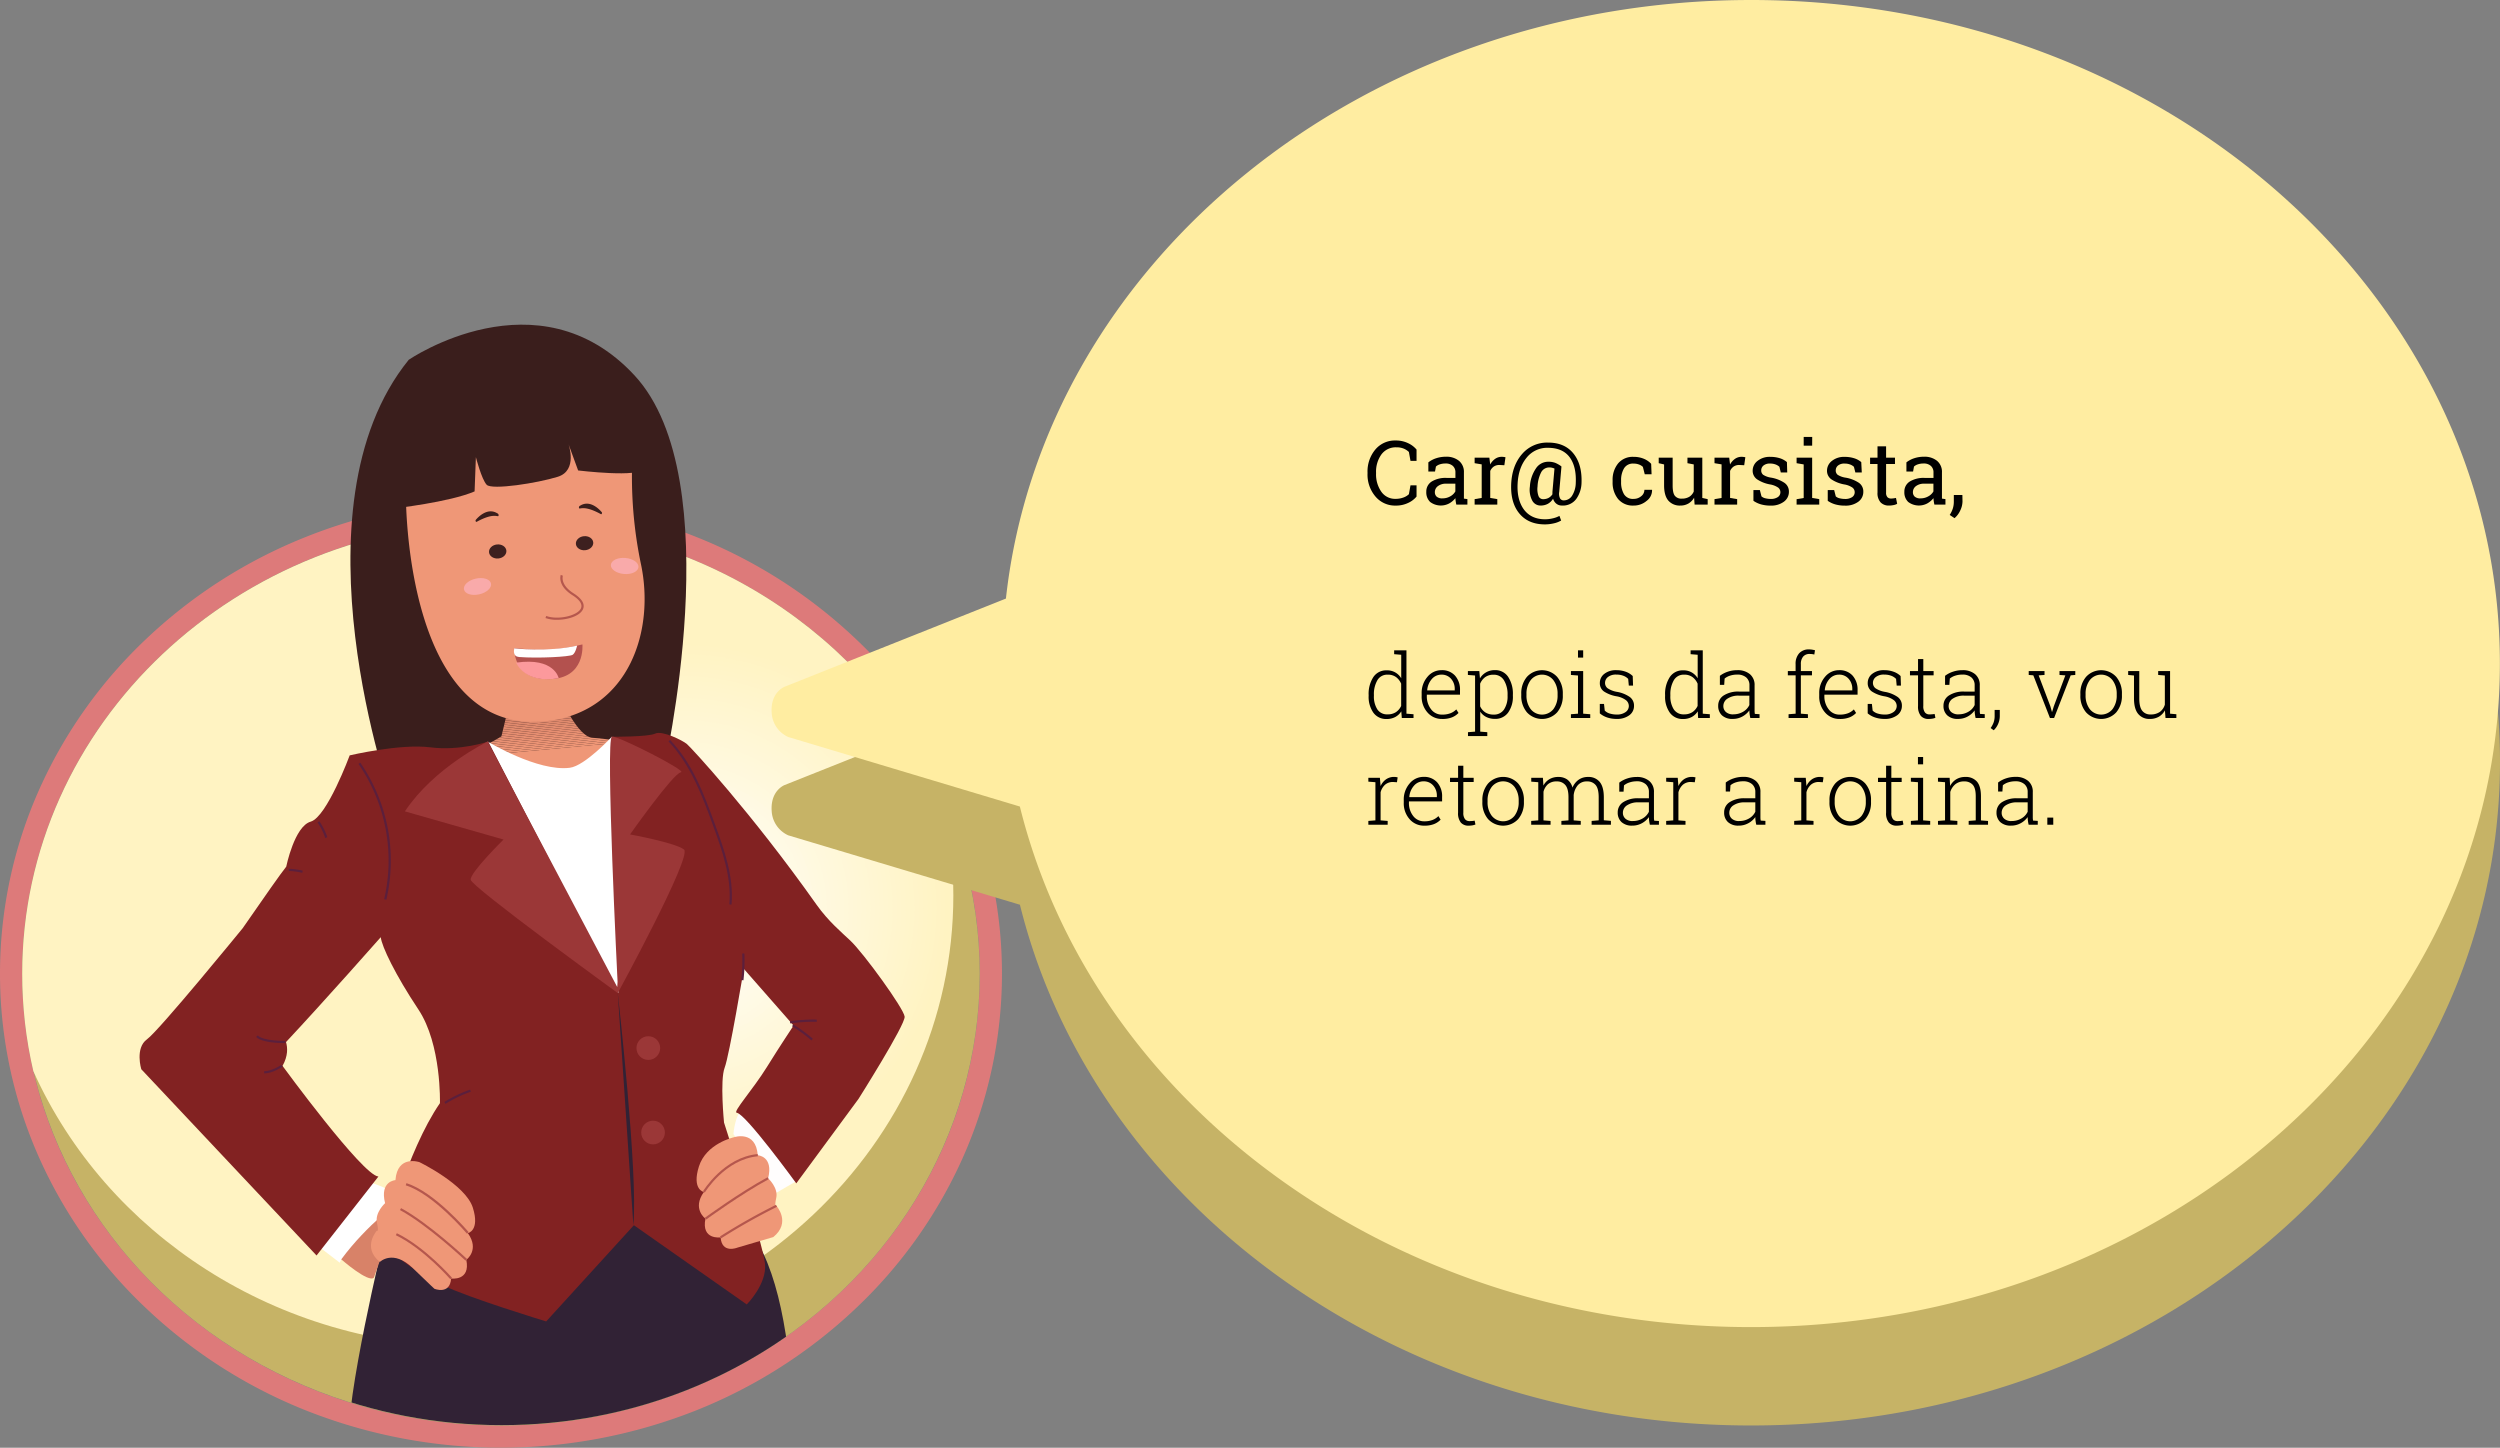 <svg xmlns="http://www.w3.org/2000/svg" xmlns:xlink="http://www.w3.org/1999/xlink" viewBox="0 0 1124.64 651.26"><rect x="0" y="0" width="1124.64" height="651.26" fill="#808080" stroke="none"/><defs><style>.cls-1{fill:none;}.cls-2{fill:#dd7a7a;}.cls-3{fill:#c6b366;}.cls-4{clip-path:url(#clip-path);}.cls-5{fill:#fff3c2;}.cls-6{fill:#fff3c3;}.cls-7{fill:#fff3c4;}.cls-8{fill:#fff4c5;}.cls-9{fill:#fff4c6;}.cls-10{fill:#fff4c7;}.cls-11{fill:#fff4c8;}.cls-12{fill:#fff4c9;}.cls-13{fill:#fff5ca;}.cls-14{fill:#fff5cb;}.cls-15{fill:#fff5cc;}.cls-16{fill:#fff5cd;}.cls-17{fill:#fff5ce;}.cls-18{fill:#fff6cf;}.cls-19{fill:#fff6d0;}.cls-20{fill:#fff6d1;}.cls-21{fill:#fff6d2;}.cls-22{fill:#fff6d3;}.cls-23{fill:#fff7d4;}.cls-24{fill:#fff7d5;}.cls-25{fill:#fff7d6;}.cls-26{fill:#fff7d7;}.cls-27{fill:#fff7d8;}.cls-28{fill:#fff8d9;}.cls-29{fill:#fff8da;}.cls-30{fill:#fff8db;}.cls-31{fill:#fff8dc;}.cls-32{fill:#fff8dd;}.cls-33{fill:#fff9de;}.cls-34{fill:#fff9df;}.cls-35{fill:#fff9e0;}.cls-36{fill:#fff9e2;}.cls-37{fill:#fff9e3;}.cls-38{fill:#fffae4;}.cls-39{fill:#fffae5;}.cls-40{fill:#fffae6;}.cls-41{fill:#fffae7;}.cls-42{fill:#fffae8;}.cls-43{fill:#fffbe9;}.cls-44{fill:#fffbea;}.cls-45{fill:#fffbeb;}.cls-46{fill:#fffbec;}.cls-47{fill:#fffbed;}.cls-48{fill:#fffcee;}.cls-49{fill:#fffcef;}.cls-50{fill:#fffcf0;}.cls-51{fill:#fffcf1;}.cls-52{fill:#fffcf2;}.cls-53{fill:#fffdf3;}.cls-54{fill:#fffdf4;}.cls-55{fill:#fffdf5;}.cls-56{fill:#fffdf6;}.cls-57{fill:#fffdf7;}.cls-58{fill:#fffef8;}.cls-59{fill:#fffef9;}.cls-60{fill:#fffefa;}.cls-61{fill:#fffefb;}.cls-62{fill:#fffefc;}.cls-63{fill:#fffffd;}.cls-64{fill:#fffffe;}.cls-65{fill:#fff;}.cls-66{fill:#ffeda1;}.cls-67{clip-path:url(#clip-path-2);}.cls-68{fill:#fffdfd;}.cls-69{fill:#3a1e1c;}.cls-70{clip-path:url(#clip-path-3);}.cls-71{fill:#d88268;}.cls-72{fill:#d98369;}.cls-73{fill:#da8469;}.cls-74{fill:#db856a;}.cls-75{fill:#dc866b;}.cls-76{fill:#dd876b;}.cls-77{fill:#de886c;}.cls-78{fill:#df896d;}.cls-79{fill:#e08a6d;}.cls-80{fill:#e18b6e;}.cls-81{fill:#e28c6f;}.cls-82{fill:#e48d70;}.cls-83{fill:#e58d70;}.cls-84{fill:#e68e71;}.cls-85{fill:#e78f72;}.cls-86{fill:#e89072;}.cls-87{fill:#e99173;}.cls-88{fill:#ea9274;}.cls-89{fill:#eb9374;}.cls-90{fill:#ec9475;}.cls-91{fill:#ed9576;}.cls-92{fill:#ee9676;}.cls-93{fill:#ef9777;}.cls-94{fill:#3d201f;}.cls-95{fill:#b5574d;}.cls-96{fill:#b3514e;}.cls-97{fill:#312235;}.cls-98{fill:#fc999c;}.cls-99{fill:#f9aaaa;}.cls-100{fill:#822222;}.cls-101{fill:#9b3737;}.cls-102{fill:#5b1f3c;}</style><clipPath id="clip-path"><path class="cls-1" d="M428.87,402.79a192.51,192.51,0,0,0-5.05-43.86c-32.69-73-109.23-124.15-198.45-124.15C106.43,234.78,10,325.78,10,438a193.16,193.16,0,0,0,5,43.87C47.74,554.84,124.28,606,213.5,606,332.44,606,428.87,515,428.87,402.79Z"/></clipPath><clipPath id="clip-path-2"><path class="cls-1" d="M541.11,351.64c-10.3-18-97.34-31.5-97.34-31.5S301.45,131.38,232.44,137.81s-80.25,56.58-80.25,56.58l-32.63,66.55C54.29,295.86,10.25,362,10.25,437.86c0,112.25,96.43,203.24,215.37,203.24,117.57,0,213.12-88.9,215.32-199.35C473.29,419.44,549.06,365.51,541.11,351.64Z"/></clipPath><clipPath id="clip-path-3"><path class="cls-1" d="M227.93,321.46l-2.36,9.79s-19.92,12.89-37.91,11.87c-5.34-.31,67.76,42.79,71.74,42.94s34.38-50.15,34.38-50.15-20.41-3.74-27.17-4-14.47-18.28-14.47-18.28Z"/></clipPath></defs><title>M2-fala1</title><g id="Camada_5" data-name="Camada 5"><path class="cls-2" d="M225.37,234.78c119,0,215.37,91,215.37,203.24S344.32,641.26,225.37,641.26,10,550.27,10,438s96.42-203.24,215.37-203.24m0-10a235.1,235.1,0,0,0-87.54,16.69A225.72,225.72,0,0,0,66.22,287,212.37,212.37,0,0,0,17.8,354.82a203.34,203.34,0,0,0,0,166.4A212.3,212.3,0,0,0,66.22,589a225.89,225.89,0,0,0,71.61,45.57,238.05,238.05,0,0,0,175.08,0A225.94,225.94,0,0,0,384.53,589a212.12,212.12,0,0,0,48.41-67.79,203.34,203.34,0,0,0,0-166.4A212.19,212.19,0,0,0,384.53,287a225.76,225.76,0,0,0-71.62-45.57,235.1,235.1,0,0,0-87.54-16.69Z"/><ellipse class="cls-3" cx="225.37" cy="438.02" rx="215.37" ry="203.24"/><g class="cls-4"><rect class="cls-5" x="10" y="234.78" width="418.87" height="371.24"/><path class="cls-5" d="M206.79,475.71a120.37,120.37,0,1,1,167,33A120.37,120.37,0,0,1,206.79,475.71Z"/><path class="cls-6" d="M208.43,474.61a118.4,118.4,0,1,1,164.26,32.46A118.39,118.39,0,0,1,208.43,474.61Z"/><path class="cls-7" d="M210.07,473.51a116.43,116.43,0,1,1,161.52,31.92A116.42,116.42,0,0,1,210.07,473.51Z"/><path class="cls-8" d="M211.71,472.41A114.45,114.45,0,1,1,370.5,503.79,114.44,114.44,0,0,1,211.71,472.41Z"/><circle class="cls-9" cx="306.79" cy="408.71" r="112.48"/><circle class="cls-10" cx="306.79" cy="408.71" r="110.5"/><circle class="cls-11" cx="306.79" cy="408.71" r="108.53"/><circle class="cls-12" cx="306.79" cy="408.71" r="106.56"/><circle class="cls-13" cx="306.79" cy="408.71" r="104.58"/><circle class="cls-14" cx="306.79" cy="408.71" r="102.61"/><circle class="cls-15" cx="306.79" cy="408.71" r="100.64"/><circle class="cls-16" cx="306.79" cy="408.71" r="98.66"/><circle class="cls-17" cx="306.79" cy="408.71" r="96.69"/><circle class="cls-18" cx="306.79" cy="408.71" r="94.72"/><circle class="cls-19" cx="306.79" cy="408.71" r="92.74"/><circle class="cls-20" cx="306.79" cy="408.71" r="90.77"/><circle class="cls-21" cx="306.79" cy="408.71" r="88.8"/><circle class="cls-22" cx="306.79" cy="408.71" r="86.82"/><circle class="cls-23" cx="306.79" cy="408.71" r="84.85"/><circle class="cls-24" cx="306.79" cy="408.71" r="82.88"/><circle class="cls-25" cx="306.79" cy="408.71" r="80.9"/><circle class="cls-26" cx="306.79" cy="408.71" r="78.93"/><circle class="cls-27" cx="306.79" cy="408.71" r="76.96"/><circle class="cls-28" cx="306.79" cy="408.71" r="74.98"/><circle class="cls-29" cx="306.79" cy="408.71" r="73.01"/><circle class="cls-30" cx="306.79" cy="408.71" r="71.04"/><circle class="cls-31" cx="306.79" cy="408.71" r="69.06"/><circle class="cls-32" cx="306.79" cy="408.71" r="67.09"/><circle class="cls-33" cx="306.79" cy="408.71" r="65.12"/><circle class="cls-34" cx="306.79" cy="408.71" r="63.15"/><circle class="cls-35" cx="306.79" cy="408.71" r="61.17"/><circle class="cls-36" cx="306.79" cy="408.71" r="59.2"/><circle class="cls-37" cx="306.79" cy="408.71" r="57.23"/><circle class="cls-38" cx="306.79" cy="408.71" r="55.25"/><circle class="cls-39" cx="306.79" cy="408.71" r="53.28"/><circle class="cls-40" cx="306.79" cy="408.71" r="51.31"/><circle class="cls-41" cx="306.79" cy="408.71" r="49.33"/><circle class="cls-42" cx="306.79" cy="408.71" r="47.36"/><circle class="cls-43" cx="306.79" cy="408.71" r="45.39"/><circle class="cls-44" cx="306.79" cy="408.71" r="43.41"/><circle class="cls-45" cx="306.79" cy="408.71" r="41.44"/><circle class="cls-46" cx="306.79" cy="408.71" r="39.47"/><circle class="cls-47" cx="306.79" cy="408.71" r="37.49"/><circle class="cls-48" cx="306.79" cy="408.71" r="35.52"/><circle class="cls-49" cx="306.79" cy="408.71" r="33.55"/><circle class="cls-50" cx="306.79" cy="408.71" r="31.57"/><circle class="cls-51" cx="306.79" cy="408.71" r="29.6"/><circle class="cls-52" cx="306.79" cy="408.71" r="27.63"/><circle class="cls-53" cx="306.79" cy="408.71" r="25.65"/><circle class="cls-54" cx="306.79" cy="408.71" r="23.68"/><circle class="cls-55" cx="306.79" cy="408.71" r="21.71"/><circle class="cls-56" cx="306.79" cy="408.71" r="19.73"/><circle class="cls-57" cx="306.79" cy="408.71" r="17.76"/><circle class="cls-58" cx="306.79" cy="408.71" r="15.79"/><circle class="cls-59" cx="306.79" cy="408.71" r="13.81"/><circle class="cls-60" cx="306.79" cy="408.71" r="11.84"/><circle class="cls-61" cx="306.79" cy="408.71" r="9.87"/><circle class="cls-62" cx="306.79" cy="408.71" r="7.89"/><circle class="cls-63" cx="306.79" cy="408.71" r="5.92"/><circle class="cls-64" cx="306.79" cy="408.71" r="3.95"/><circle class="cls-65" cx="306.79" cy="408.71" r="1.97"/></g><path class="cls-3" d="M787.8,44.22c-174.89,0-318.64,118.13-335.23,269.27L353,353.14s-6.51,2.41-5.85,11.74a12.7,12.7,0,0,0,7.43,10.89L458.82,407C492,541,626.68,641.26,787.8,641.26c186,0,336.84-133.65,336.84-298.52S973.83,44.22,787.8,44.22Z"/><path class="cls-66" d="M787.75,0C612.85,0,469.11,118.13,452.52,269.27L353,308.92s-6.51,2.41-5.86,11.74a12.7,12.7,0,0,0,7.44,10.88l104.21,31.28C492,496.78,626.63,597,787.75,597c186,0,336.84-133.65,336.84-298.52S973.78,0,787.75,0Z"/><g class="cls-67"><path class="cls-68" d="M329.94,510.18s.78-10,4.41-10.57l24.22,31.55-9.37,5.44Z"/><path class="cls-65" d="M153.53,566.53s24.48-21.86,24.48-27-14.35-8.34-14.35-8.34l-20.41,29.5,9.58,7.33Z"/><path class="cls-69" d="M176.44,360.74s-46.9-131.84,7.44-198.9c0,0,58.11-39.81,101.53,7s13,178.54,13,178.54Z"/><g class="cls-70"><polygon class="cls-71" points="293.71 313.64 293.74 313.95 182.31 324.32 182.31 313.64 293.71 313.64"/><polygon class="cls-71" points="293.74 313.95 293.78 314.33 293.78 314.76 182.31 325.13 182.31 324.32 293.74 313.95"/><polygon class="cls-72" points="293.78 315.57 182.31 325.95 182.31 325.13 293.78 314.76 293.78 315.57"/><polygon class="cls-73" points="293.78 316.39 182.31 326.76 182.31 325.95 293.78 315.57 293.78 316.39"/><polygon class="cls-74" points="293.78 317.2 182.31 327.57 182.31 326.76 293.78 316.39 293.78 317.2"/><polygon class="cls-75" points="293.78 318.01 182.31 328.39 182.31 327.57 293.78 317.2 293.78 318.01"/><polygon class="cls-76" points="293.78 318.83 182.31 329.2 182.31 328.39 293.78 318.01 293.78 318.83"/><polygon class="cls-77" points="293.78 319.64 182.31 330.01 182.31 329.2 293.78 318.83 293.78 319.64"/><polygon class="cls-78" points="293.78 320.45 182.31 330.83 182.31 330.01 293.78 319.64 293.78 320.45"/><polygon class="cls-79" points="293.78 321.27 182.31 331.64 182.31 330.83 293.78 320.45 293.78 321.27"/><polygon class="cls-80" points="293.78 322.08 182.31 332.45 182.31 331.64 293.78 321.27 293.78 322.08"/><polygon class="cls-81" points="293.78 322.89 182.31 333.27 182.31 332.45 293.78 322.08 293.78 322.89"/><polygon class="cls-82" points="293.78 323.71 182.31 334.08 182.31 333.27 293.78 322.89 293.78 323.71"/><polygon class="cls-83" points="293.78 324.52 182.31 334.89 182.31 334.08 293.78 323.71 293.78 324.52"/><polygon class="cls-84" points="293.78 325.33 182.31 335.71 182.31 334.89 293.78 324.52 293.78 325.33"/><polygon class="cls-85" points="293.78 326.14 182.31 336.52 182.31 335.71 293.78 325.33 293.78 326.14"/><polygon class="cls-86" points="293.78 326.96 182.31 337.33 182.31 336.52 293.78 326.14 293.78 326.96"/><polygon class="cls-87" points="293.78 327.77 182.31 338.14 182.31 337.33 293.78 326.96 293.78 327.77"/><polygon class="cls-88" points="293.78 328.58 182.31 338.96 182.31 338.14 293.78 327.77 293.78 328.58"/><polygon class="cls-89" points="293.78 329.4 182.31 339.77 182.31 338.96 293.78 328.58 293.78 329.4"/><polygon class="cls-90" points="293.78 330.21 182.31 340.58 182.31 339.77 293.78 329.4 293.78 330.21"/><polygon class="cls-91" points="293.78 331.02 182.31 341.4 182.31 340.58 293.78 330.21 293.78 331.02"/><polygon class="cls-92" points="293.78 331.84 182.31 342.21 182.31 341.4 293.78 331.02 293.78 331.84"/><polygon class="cls-93" points="293.78 332.65 182.31 343.02 182.31 342.21 293.78 331.84 293.78 332.65"/><polygon class="cls-93" points="184.35 386.21 182.31 364.39 182.31 343.02 293.78 332.65 293.78 386.21 184.35 386.21"/></g><path class="cls-93" d="M182.6,222.54s-.88,110.78,64.76,101.68c35.49-4.92,47.51-40.41,40.88-70.91a191.62,191.62,0,0,1-3.79-46.77s-4.08-29.37-38.7-20.3S196.11,192,196.11,192,180.54,195.13,182.6,222.54Z"/><path class="cls-69" d="M177.07,228.73s25.09-2.78,36.43-7.67l.58-15.4s2.55,9.93,4.85,12.41,22.88-.74,32-3.59,4.81-14.7,4.81-14.7l4.34,11.86s28.57,3.44,28.73-.93S285,186,276.62,182s-73.88-4.43-83.08,4.1S177.53,216.52,177.07,228.73Z"/><ellipse class="cls-94" cx="262.95" cy="244.39" rx="3.92" ry="3.17" transform="translate(-22.42 26.6) rotate(-5.56)"/><ellipse class="cls-94" cx="223.88" cy="248.1" rx="3.92" ry="3.17" transform="translate(-22.97 22.84) rotate(-5.56)"/><path class="cls-95" d="M250.55,278.83a15.34,15.34,0,0,1-5.17-.8l.35-.94c5.16,1.91,13.88,0,15.56-3.33,1.13-2.28-1.44-4.53-3.78-6-6.89-4.38-5.32-8.93-5.25-9.13l.94.35c0,.16-1.33,4,4.84,7.94,4.88,3.1,4.95,5.69,4.14,7.31C260.72,277.15,255.37,278.83,250.55,278.83Z"/><path class="cls-96" d="M262,289.89c-18.37,4.75-31.32.71-30.6,2,0,0-.78,13.73,15.42,13.63C263.55,305.45,262,289.89,262,289.89Z"/><path class="cls-65" d="M219.38,333.59s22.52,13.65,36.94,11.8c6.84-.87,18.95-14,18.95-14l13,129.74-49.8,2.24Z"/><path class="cls-97" d="M172.66,557.55S155.05,630.13,157,650s4.68,52.17,34,146c0,0,78.26,32.38,150.2-.81,0,0,6.29-1.86,10.91-43.81s12.42-142.59-8.72-187.47S172.66,557.55,172.66,557.55Z"/><path class="cls-69" d="M270.81,230.55s-4.74-6.21-9.75-3.11a.89.89,0,0,0-.58,1.12c.25.84,1.91-1.63,9.83,2.73C270.31,231.29,270.81,231.58,270.81,230.55Z"/><path class="cls-69" d="M213.93,234s4.75-6.2,9.75-3.1a.89.89,0,0,1,.58,1.12c-.25.83-1.91-1.64-9.83,2.73C214.43,234.73,213.93,235,213.93,234Z"/><path class="cls-65" d="M259.62,290.44s-.65,3.21-2,4.12-15.59,1.66-24.11,1c-2.87-.24-2.32-2.92-2.18-3.89C231.35,291.63,246.09,293.49,259.62,290.44Z"/><path class="cls-98" d="M251.34,305.09s-1.86-9.5-19.13-7C232.21,298.13,235.94,307.82,251.34,305.09Z"/><ellipse class="cls-99" cx="281.01" cy="254.61" rx="3.62" ry="6.23" transform="translate(3.96 513.52) rotate(-85.24)"/><ellipse class="cls-99" cx="214.79" cy="263.85" rx="6.23" ry="3.62" transform="translate(-52.96 53.94) rotate(-12.76)"/><path class="cls-100" d="M334.61,435.84,357,461.35s-6.12,9.16-12,18.65c-6.27,10.12-15.54,20.35-13.57,20.57,4,.44,26.78,31.77,26.78,31.77l28-38s21.11-33.38,20.75-37-18.37-28.47-24.44-34.21c-3.74-3.54-9.95-8.73-15.17-16.12-29.22-41.32-56.53-70.82-58.39-72.35s-11-6.17-14.23-4.64-19.19,1.4-19.19,1.4l2.64,115.37L219.63,333.58s-12.56,4.34-26.08,2.61-36.24,3.62-36.24,3.62-10.24,27.71-17.55,29.81-11,20.26-11,20.26c-2.17,2.65-10.18,14.08-19.61,27.71h0s-37.48,45.94-43,49.92S63.56,481,63.56,481l78.84,83.79,27.83-35.52c-7.13-.49-43.13-49.77-43.13-49.77,2.53-4.53,2.3-8.25,1.56-10.71,17.3-18.49,42.63-47.19,42.63-47.19.41,4.07,6.47,16.8,16.93,32.52s9.69,42.14,9.69,42.14c-14.94,21.68-25,61.34-25,61.34s1,7.93,26.28,20.55c11,5.5,46.51,16.31,46.51,16.31l39.46-43.29,50.78,35.64s9.12-9.12,8.21-18.27S325.71,505,325.71,505s-1.89-19,.27-24.66S334.61,435.84,334.61,435.84Z"/><path class="cls-71" d="M153.53,566.53s12.2,10.71,14.67,8.24l12.43-35.2S165.06,550.81,153.53,566.53Z"/><path class="cls-93" d="M170.88,567.7s5.9-5.86,14.86,2.8,9.68,9.26,9.68,9.26,7,2.88,7.52-4.62c0,0,8.8,1.29,6.83-8.4,0,0,6.13-4.42.7-12,0,0,5.51-1.05,2.24-11.46s-24-20.47-24-20.47-9.94-3.49-10.82,8.08c0,0-7.16.37-4.66,10.37,0,0-4.65,4.21-3.65,8.77s-.11,3.67-.11,3.67S162.79,561.13,170.88,567.7Z"/><path class="cls-95" d="M202.56,575.46c-.11-.13-11.87-13.67-24.48-19.79l.43-.9c12.8,6.21,24.69,19.9,24.81,20Z"/><path class="cls-95" d="M209.42,567.1c-.17-.16-17.14-16.09-29.48-22.74l.48-.88c12.45,6.71,29.52,22.73,29.69,22.9Z"/><path class="cls-95" d="M210.09,555c-.15-.18-15.21-17.91-27.55-21.76l.3-1c12.61,4,27.39,21.33,28,22.07Z"/><path class="cls-93" d="M347.86,556.51l-16.17,4.75s-6.95,2.88-7.52-4.62c0,0-8.8,1.29-6.82-8.4,0,0-6.14-4.42-.71-12,0,0-5.51-1.05-2.24-11.46s15.67-13.15,15.67-13.15,9.94-3.49,10.82,8.07c0,0,7.16.38,4.66,10.37,0,0,4.65,4.21,3.65,8.78s.11,3.66.11,3.66S356,549.94,347.86,556.51Z"/><path class="cls-95" d="M324.44,557.06l-.54-.84A275.12,275.12,0,0,1,349.1,542l.43.9A273.55,273.55,0,0,0,324.44,557.06Z"/><path class="cls-95" d="M317.64,548.64l-.59-.8c.16-.12,15.84-11.55,28.27-18.25l.47.88C333.42,537.14,317.8,548.53,317.64,548.64Z"/><path class="cls-95" d="M317.07,536.46l-.86-.51c.09-.16,9.39-15.38,24.63-16.79l.09,1C326.2,521.52,317.16,536.31,317.07,536.46Z"/><path class="cls-101" d="M219.38,333.59S195.23,345.24,182.15,365l44.38,12.67s-15.11,14.85-14.79,18.07,66.17,51,66.17,51,33.54-61.51,29.81-64.56-24.29-6.81-24.29-6.81,19.48-27.6,22.87-27.94-28-16.36-31-16.06,2.52,110.28,2.52,110.28l-.15,2.38Z"/><path class="cls-97" d="M277.91,446.79s9.26,81.81,7,104.33"/><circle class="cls-101" cx="291.65" cy="471.48" r="5.33"/><circle class="cls-101" cx="293.78" cy="509.48" r="5.33"/><path class="cls-102" d="M173.81,404.74l-1-.23a76.6,76.6,0,0,0-11.55-60.85l.82-.58A77.66,77.66,0,0,1,173.81,404.74Z"/><path class="cls-102" d="M329.09,406.93l-1-.09c1.1-12.29-3.36-24.57-7.3-35.4-4.66-12.82-10-27.36-20.07-37.89l.72-.69c10.27,10.68,15.59,25.32,20.29,38.23C325.7,382,330.21,394.42,329.09,406.93Z"/><path class="cls-102" d="M146.32,377a27.46,27.46,0,0,0-3.49-7l.82-.57a28.62,28.62,0,0,1,3.62,7.2Z"/><path class="cls-102" d="M136,392.63a35.57,35.57,0,0,0-6.08-.83l0-1a35.6,35.6,0,0,1,6.25.86Z"/><path class="cls-102" d="M334.44,441l-1-.12a74.23,74.23,0,0,0,.43-11.92l1-.05A75.14,75.14,0,0,1,334.44,441Z"/><path class="cls-102" d="M355.5,460.4l-.14-1a75,75,0,0,1,12.07-.73l0,1A74.13,74.13,0,0,0,355.5,460.4Z"/><path class="cls-102" d="M365,468.05a59.33,59.33,0,0,0-8.69-6.35l.52-.86a62,62,0,0,1,8.83,6.45Z"/><path class="cls-102" d="M200.41,496.57l-.52-.85a60,60,0,0,1,11.6-5.55l.33.94A58.91,58.91,0,0,0,200.41,496.57Z"/><path class="cls-102" d="M127.77,469.24c-2.33,0-10-.2-12.54-2.74l.7-.71c2.66,2.65,12.37,2.44,12.47,2.45l0,1Z"/><path class="cls-102" d="M118.83,482.89v-1c3.43,0,7.7-2.82,7.74-2.85l.56.83C126.94,480,122.56,482.89,118.83,482.89Z"/></g><path d="M637.24,207.32h-2.72l-.72-4a7.44,7.44,0,0,0-2.31-1.5,8.22,8.22,0,0,0-3.26-.59,8,8,0,0,0-6.81,3.22,13.31,13.31,0,0,0-2.39,8.15V213a13.57,13.57,0,0,0,2.34,8.17,7.52,7.52,0,0,0,6.47,3.24,9.89,9.89,0,0,0,3.52-.61,6.77,6.77,0,0,0,2.44-1.48l.72-4h2.72v5.06a10.5,10.5,0,0,1-3.69,2.82,12.53,12.53,0,0,1-5.71,1.24,11.48,11.48,0,0,1-9.1-4.1A15.17,15.17,0,0,1,615.19,213v-.41a15.34,15.34,0,0,1,3.49-10.34,11.47,11.47,0,0,1,9.16-4.09,12.41,12.41,0,0,1,5.71,1.26,10.86,10.86,0,0,1,3.69,2.82Z"/><path d="M655.13,227c-.12-.57-.21-1.08-.28-1.54s-.11-.91-.13-1.37a9.38,9.38,0,0,1-2.79,2.38,8,8,0,0,1-8.58-.67,5.9,5.9,0,0,1-1.72-4.54,5.27,5.27,0,0,1,2.43-4.64,11.92,11.92,0,0,1,6.67-1.63h4v-2.46a3.8,3.8,0,0,0-1.17-2.94,4.66,4.66,0,0,0-3.27-1.08,7.86,7.86,0,0,0-2.54.37,4.61,4.61,0,0,0-1.79,1l-.41,2.23h-3V208a11.29,11.29,0,0,1,3.5-1.85,13.84,13.84,0,0,1,4.45-.69,8.84,8.84,0,0,1,5.82,1.84,6.42,6.42,0,0,1,2.23,5.25v10.18c0,.27,0,.54,0,.8s0,.52,0,.78l1.57.21V227Zm-6.19-2.81a6.84,6.84,0,0,0,3.49-.92,5.74,5.74,0,0,0,2.27-2.2v-3.48h-4.1a5.82,5.82,0,0,0-3.74,1.09,3.3,3.3,0,0,0-1.38,2.66,2.65,2.65,0,0,0,.86,2.12A3.92,3.92,0,0,0,648.94,224.21Z"/><path d="M663.37,208.37v-2.48H670l.37,3.07a7.38,7.38,0,0,1,2.22-2.54,5.16,5.16,0,0,1,3-.92,5.88,5.88,0,0,1,.92.07,4.92,4.92,0,0,1,.74.14l-.51,3.58-2.19-.12a4.46,4.46,0,0,0-2.56.71,4.68,4.68,0,0,0-1.6,2V224l3.18.54V227H663.37v-2.46l3.18-.54v-15.1Z"/><path d="M711.46,217.22a13,13,0,0,1-2.35,7.2,7.46,7.46,0,0,1-6.48,3,3.9,3.9,0,0,1-2.47-.81,4.42,4.42,0,0,1-1.5-2.27,6.43,6.43,0,0,1-2.38,2.32,6.74,6.74,0,0,1-3.26.76,4.17,4.17,0,0,1-3.79-2.35,10.42,10.42,0,0,1-1-6.18,16,16,0,0,1,2.69-8.12,6.56,6.56,0,0,1,5.44-3.05,8.82,8.82,0,0,1,3.29.5,14,14,0,0,1,2.74,1.57l-.07.07h.11l-1,11.43a4.59,4.59,0,0,0,.42,3,1.86,1.86,0,0,0,1.59.81,4.39,4.39,0,0,0,3.84-2.22,11.23,11.23,0,0,0,1.59-5.63q.33-7.47-2.81-11.63t-9.67-4.17a11.82,11.82,0,0,0-9.69,4.51q-3.66,4.51-4,11.76t2.93,11.61q3.28,4.26,9.42,4.27a14.89,14.89,0,0,0,3.47-.42,11.11,11.11,0,0,0,3-1.11l.77,2.09a10.9,10.9,0,0,1-3.35,1.28,17.55,17.55,0,0,1-3.94.46q-7.42,0-11.48-4.87t-3.7-13.31q.38-8.26,4.87-13.44a14.82,14.82,0,0,1,11.76-5.18q7.39,0,11.35,4.89T711.46,217.22Zm-19.79,1.68a9.07,9.07,0,0,0,.43,4.21,2.17,2.17,0,0,0,2.09,1.45,5.28,5.28,0,0,0,2.28-.49,4.83,4.83,0,0,0,1.9-1.72,3.76,3.76,0,0,1,0-.48c0-.17,0-.36,0-.57l.92-10.51a6.44,6.44,0,0,0-1.07-.37,4.91,4.91,0,0,0-1.16-.14,4.11,4.11,0,0,0-3.73,2.13A15.68,15.68,0,0,0,691.67,218.9Z"/><path d="M734.91,224.43a5.18,5.18,0,0,0,3.37-1.19,3.59,3.59,0,0,0,1.46-2.9h3.45l0,.12a5.89,5.89,0,0,1-2.43,4.85,8.87,8.87,0,0,1-5.89,2.12,8.54,8.54,0,0,1-7-3,11.66,11.66,0,0,1-2.43-7.56v-.82a11.56,11.56,0,0,1,2.44-7.53,8.53,8.53,0,0,1,7-3,11.73,11.73,0,0,1,4.56.84,9.22,9.22,0,0,1,3.35,2.3l.18,4.69h-3.07l-.84-3.32a5,5,0,0,0-1.76-1.07,6.57,6.57,0,0,0-2.42-.41,4.62,4.62,0,0,0-4.32,2.17,10.27,10.27,0,0,0-1.3,5.35v.82a10.38,10.38,0,0,0,1.29,5.4A4.64,4.64,0,0,0,734.91,224.43Z"/><path d="M762.1,223.9a7.18,7.18,0,0,1-2.57,2.62,7.05,7.05,0,0,1-3.62.91,6.77,6.77,0,0,1-5.37-2.2q-1.93-2.22-1.94-6.88v-9.43l-2.42-.55v-2.48h6.27v12.5c0,2.25.33,3.8,1,4.65a3.69,3.69,0,0,0,3.1,1.27,6.35,6.35,0,0,0,3.39-.83,5.2,5.2,0,0,0,2-2.36v-12.2l-2.83-.55v-2.48h6.68V224l2.42.54V227h-5.88Z"/><path d="M771.28,208.37v-2.48h6.62l.37,3.07a7.38,7.38,0,0,1,2.22-2.54,5.16,5.16,0,0,1,3-.92,5.88,5.88,0,0,1,.92.07,4.92,4.92,0,0,1,.74.14l-.51,3.58-2.19-.12a4.46,4.46,0,0,0-2.56.71,4.68,4.68,0,0,0-1.6,2V224l3.18.54V227H771.28v-2.46l3.18-.54v-15.1Z"/><path d="M804,212.53H801.1l-.62-2.54a5.15,5.15,0,0,0-1.77-1.06,6.73,6.73,0,0,0-2.41-.4,4.45,4.45,0,0,0-3,.9,2.8,2.8,0,0,0-1,2.16,2.42,2.42,0,0,0,.88,2,9,9,0,0,0,3.57,1.28,15.62,15.62,0,0,1,6,2.34,4.7,4.7,0,0,1,2,3.95,5.44,5.44,0,0,1-2.28,4.55,9.51,9.51,0,0,1-5.94,1.74,15.56,15.56,0,0,1-4.32-.55,11.59,11.59,0,0,1-3.42-1.61l0-4.83h2.89l.73,2.83a3.9,3.9,0,0,0,1.8.88,10.12,10.12,0,0,0,2.34.28,5.47,5.47,0,0,0,3.21-.83,2.58,2.58,0,0,0,1.16-2.18,2.61,2.61,0,0,0-1-2.09,9.19,9.19,0,0,0-3.67-1.43,15.46,15.46,0,0,1-5.8-2.28,4.63,4.63,0,0,1-2-3.91,5.49,5.49,0,0,1,2.2-4.39,8.62,8.62,0,0,1,5.71-1.82,14.13,14.13,0,0,1,4.32.62,9.15,9.15,0,0,1,3.18,1.74Z"/><path d="M808.21,224.56l3.19-.54v-15.1l-3.19-.55v-2.48h7V224l3.19.54V227H808.21Zm7-24.08H811.4v-3.93h3.84Z"/><path d="M837.53,212.53h-2.89L834,210a5,5,0,0,0-1.76-1.06,6.79,6.79,0,0,0-2.42-.4,4.42,4.42,0,0,0-3,.9,2.78,2.78,0,0,0-1,2.16,2.42,2.42,0,0,0,.88,2,9.09,9.09,0,0,0,3.57,1.28,15.55,15.55,0,0,1,6,2.34,4.7,4.7,0,0,1,1.95,3.95,5.43,5.43,0,0,1-2.27,4.55,9.54,9.54,0,0,1-6,1.74,15.43,15.43,0,0,1-4.31-.55,11.47,11.47,0,0,1-3.42-1.61l0-4.83h2.89l.72,2.83a3.94,3.94,0,0,0,1.81.88,10.1,10.1,0,0,0,2.33.28,5.5,5.5,0,0,0,3.22-.83,2.58,2.58,0,0,0,1.16-2.18,2.62,2.62,0,0,0-1-2.09,9.07,9.07,0,0,0-3.66-1.43,15.39,15.39,0,0,1-5.8-2.28,4.63,4.63,0,0,1-2-3.91,5.52,5.52,0,0,1,2.2-4.39,8.63,8.63,0,0,1,5.71-1.82,14.08,14.08,0,0,1,4.32.62,9,9,0,0,1,3.18,1.74Z"/><path d="M848.47,200.79v5.1h4v2.85h-4v12.83a2.87,2.87,0,0,0,.61,2.09,2.21,2.21,0,0,0,1.63.61,8.38,8.38,0,0,0,1.15-.09c.42-.06.77-.12,1.06-.18l.53,2.63a4.86,4.86,0,0,1-1.6.58,10.15,10.15,0,0,1-2.11.22A5,5,0,0,1,846,226a6.15,6.15,0,0,1-1.39-4.45V208.74h-3.34v-2.85h3.34v-5.1Z"/><path d="M870.19,227c-.12-.57-.21-1.08-.28-1.54s-.11-.91-.13-1.37a9.5,9.5,0,0,1-2.79,2.38,8,8,0,0,1-8.58-.67,5.9,5.9,0,0,1-1.72-4.54,5.27,5.27,0,0,1,2.43-4.64,11.92,11.92,0,0,1,6.67-1.63h4v-2.46a3.78,3.78,0,0,0-1.18-2.94,4.61,4.61,0,0,0-3.26-1.08,8,8,0,0,0-2.55.37,4.64,4.64,0,0,0-1.78,1l-.41,2.23h-3V208a11.34,11.34,0,0,1,3.49-1.85,13.94,13.94,0,0,1,4.46-.69,8.84,8.84,0,0,1,5.82,1.84,6.42,6.42,0,0,1,2.22,5.25v10.18c0,.27,0,.54,0,.8s0,.52,0,.78l1.57.21V227Zm-6.2-2.81a6.85,6.85,0,0,0,3.5-.92,5.74,5.74,0,0,0,2.27-2.2v-3.48h-4.11a5.86,5.86,0,0,0-3.74,1.09,3.31,3.31,0,0,0-1.37,2.66,2.62,2.62,0,0,0,.86,2.12A3.9,3.9,0,0,0,864,224.21Z"/><path d="M882.84,225.62a9.72,9.72,0,0,1-1,4,10.08,10.08,0,0,1-2.58,3.48l-2.17-1.45a12.22,12.22,0,0,0,1.39-2.87,10.2,10.2,0,0,0,.46-3.1v-3h3.85Z"/><path d="M630.38,320a7.27,7.27,0,0,1-2.71,2.55,8.09,8.09,0,0,1-3.91.9,7,7,0,0,1-5.93-2.83,12.29,12.29,0,0,1-2.14-7.56v-.41a13.82,13.82,0,0,1,2.14-8.09,6.89,6.89,0,0,1,6-3,7.26,7.26,0,0,1,6.52,3.57V294.55l-3.18-.26v-1.74h5.53v28.5l3.18.25V323h-5.27ZM618.06,313a10.76,10.76,0,0,0,1.53,6.1,5.2,5.2,0,0,0,4.62,2.26,6.65,6.65,0,0,0,3.76-1,6.75,6.75,0,0,0,2.35-2.8v-10a7.31,7.31,0,0,0-2.25-2.93,6.15,6.15,0,0,0-3.82-1.13,5.09,5.09,0,0,0-4.64,2.53,12.39,12.39,0,0,0-1.55,6.57Z"/><path d="M648.76,323.43a8.46,8.46,0,0,1-6.6-2.92,10.67,10.67,0,0,1-2.62-7.43V312a11,11,0,0,1,2.61-7.52,8.09,8.09,0,0,1,6.3-3,7.82,7.82,0,0,1,6.11,2.46,9.38,9.38,0,0,1,2.23,6.56v2H641.87v.56a9.34,9.34,0,0,0,1.9,6,6,6,0,0,0,5,2.41,10,10,0,0,0,3.71-.61,7.35,7.35,0,0,0,2.64-1.73l1,1.6a8.45,8.45,0,0,1-3,2A11.56,11.56,0,0,1,648.76,323.43Zm-.31-19.94a5.61,5.61,0,0,0-4.35,2,8.54,8.54,0,0,0-2.06,5l0,.1h12.38V310a6.74,6.74,0,0,0-1.62-4.61A5.52,5.52,0,0,0,648.45,303.49Z"/><path d="M660.34,303.63v-1.74h5.14l.29,3.28a7.59,7.59,0,0,1,2.75-2.71,7.68,7.68,0,0,1,3.91-1,6.89,6.89,0,0,1,6,3,13.74,13.74,0,0,1,2.15,8.09V313a12.2,12.2,0,0,1-2.15,7.57,7,7,0,0,1-5.92,2.82,8.49,8.49,0,0,1-3.9-.85,7.09,7.09,0,0,1-2.72-2.41v9l3.18.25v1.74h-8.69v-1.74l3.19-.25V303.88Zm17.85,9a12.1,12.1,0,0,0-1.6-6.56,5.21,5.21,0,0,0-4.69-2.54,6.14,6.14,0,0,0-3.83,1.12,6.88,6.88,0,0,0-2.22,2.92v10.16a6.38,6.38,0,0,0,2.31,2.73,6.69,6.69,0,0,0,3.78,1,5.31,5.31,0,0,0,4.66-2.3,10.6,10.6,0,0,0,1.59-6.12Z"/><path d="M684.35,312.14a11.36,11.36,0,0,1,2.55-7.65,9.2,9.2,0,0,1,13.58,0,11.37,11.37,0,0,1,2.56,7.65v.65a11.35,11.35,0,0,1-2.55,7.66,9.24,9.24,0,0,1-13.59,0,11.35,11.35,0,0,1-2.55-7.66Zm2.34.65a10,10,0,0,0,1.86,6.17,6.54,6.54,0,0,0,10.29,0,10,10,0,0,0,1.85-6.17v-.65a10,10,0,0,0-1.86-6.13,6.5,6.5,0,0,0-10.28,0,10,10,0,0,0-1.86,6.13Z"/><path d="M706.69,321.3l3.18-.25V303.88l-3.18-.25v-1.74h5.51v19.16l3.18.25V323h-8.69Zm5.51-25.46h-2.33v-3.29h2.33Z"/><path d="M734.64,308.41h-1.91l-.28-3a5.76,5.76,0,0,0-2.22-1.43,8.55,8.55,0,0,0-3.07-.51,5.71,5.71,0,0,0-3.84,1.11,3.31,3.31,0,0,0-1.28,2.58,3,3,0,0,0,1.11,2.42,10.63,10.63,0,0,0,4.4,1.68,14.4,14.4,0,0,1,5.64,2.3,4.74,4.74,0,0,1,1.88,3.95,5.1,5.1,0,0,1-2.14,4.27,9.07,9.07,0,0,1-5.65,1.63,13.06,13.06,0,0,1-4.27-.65,10.17,10.17,0,0,1-3.33-1.85v-4.25h1.89l.33,3a5.44,5.44,0,0,0,2.38,1.36,10.56,10.56,0,0,0,3,.42,6.48,6.48,0,0,0,4-1.11,3.29,3.29,0,0,0,1.46-2.7,3.41,3.41,0,0,0-1.22-2.6,9.93,9.93,0,0,0-4.4-1.81,14.87,14.87,0,0,1-5.6-2.18,4.48,4.48,0,0,1-1.82-3.8,5.08,5.08,0,0,1,2-4.09,8.33,8.33,0,0,1,5.41-1.67,12.3,12.3,0,0,1,4.25.71,8.62,8.62,0,0,1,3.13,1.93Z"/><path d="M763.74,320a7.27,7.27,0,0,1-2.71,2.55,8.09,8.09,0,0,1-3.91.9,7,7,0,0,1-5.93-2.83,12.29,12.29,0,0,1-2.14-7.56v-.41a13.82,13.82,0,0,1,2.14-8.09,6.89,6.89,0,0,1,6-3,7.26,7.26,0,0,1,6.52,3.57V294.55l-3.18-.26v-1.74H766v28.5l3.18.25V323h-5.27ZM751.42,313a10.76,10.76,0,0,0,1.53,6.1,5.2,5.2,0,0,0,4.62,2.26,6.65,6.65,0,0,0,3.76-1,6.75,6.75,0,0,0,2.35-2.8v-10a7.31,7.31,0,0,0-2.25-2.93,6.15,6.15,0,0,0-3.82-1.13,5.08,5.08,0,0,0-4.64,2.53,12.39,12.39,0,0,0-1.55,6.57Z"/><path d="M787.39,323c-.15-.71-.26-1.33-.33-1.85a13.82,13.82,0,0,1-.1-1.58,9.39,9.39,0,0,1-3.12,2.75,8.84,8.84,0,0,1-4.4,1.09,6.71,6.71,0,0,1-4.8-1.6,5.68,5.68,0,0,1-1.7-4.33,5.34,5.34,0,0,1,2.52-4.65,11.94,11.94,0,0,1,6.84-1.72H787v-2.79a4.5,4.5,0,0,0-1.45-3.56,5.93,5.93,0,0,0-4.07-1.29,10.22,10.22,0,0,0-3.22.48,7.21,7.21,0,0,0-2.43,1.3l-.19,2.83h-1.94l0-4.06a12.15,12.15,0,0,1,3.51-1.84,13.21,13.21,0,0,1,4.34-.7,8.48,8.48,0,0,1,5.63,1.78,6.25,6.25,0,0,1,2.13,5.09v10.4c0,.42,0,.84,0,1.24a11.11,11.11,0,0,0,.12,1.16l2.11.13V323Zm-7.69-1.66a8.47,8.47,0,0,0,4.47-1.17,6.88,6.88,0,0,0,2.79-3v-4.23h-4.7a8.77,8.77,0,0,0-5.09,1.31,3.93,3.93,0,0,0-1.91,3.33,3.49,3.49,0,0,0,1.19,2.75A4.75,4.75,0,0,0,779.7,321.36Z"/><path d="M804.27,303.8v-1.91h3.49V298.8a7,7,0,0,1,1.61-4.92,5.75,5.75,0,0,1,4.47-1.74,9.84,9.84,0,0,1,1.29.1c.44.07.89.16,1.35.28l-.3,1.93c-.31-.08-.63-.14-.95-.19a9.5,9.5,0,0,0-1.16-.07,3.65,3.65,0,0,0-2.94,1.22,5.1,5.1,0,0,0-1,3.39v3.09h5v1.91h-5v17.25l3.18.25V323h-8.71V321.3l3.18-.25V303.8Z"/><path d="M827.61,323.43a8.46,8.46,0,0,1-6.6-2.92,10.67,10.67,0,0,1-2.62-7.43V312a11,11,0,0,1,2.61-7.52,8.06,8.06,0,0,1,6.3-3,7.83,7.83,0,0,1,6.11,2.46,9.43,9.43,0,0,1,2.23,6.56v2H820.71v.56a9.34,9.34,0,0,0,1.91,6,6,6,0,0,0,5,2.41,10,10,0,0,0,3.71-.61,7.35,7.35,0,0,0,2.64-1.73l1,1.6a8.49,8.49,0,0,1-3,2A11.51,11.51,0,0,1,827.61,323.43Zm-.31-19.94a5.61,5.61,0,0,0-4.35,2,8.48,8.48,0,0,0-2.06,5l0,.1h12.38V310a6.74,6.74,0,0,0-1.62-4.61A5.53,5.53,0,0,0,827.3,303.49Z"/><path d="M855.15,308.41h-1.92l-.27-3a5.91,5.91,0,0,0-2.22-1.43,8.55,8.55,0,0,0-3.07-.51,5.71,5.71,0,0,0-3.84,1.11,3.31,3.31,0,0,0-1.28,2.58,3.06,3.06,0,0,0,1.1,2.42,10.75,10.75,0,0,0,4.41,1.68,14.4,14.4,0,0,1,5.64,2.3,4.74,4.74,0,0,1,1.88,3.95,5.13,5.13,0,0,1-2.14,4.27,9.08,9.08,0,0,1-5.66,1.63,13,13,0,0,1-4.26-.65,10,10,0,0,1-3.33-1.85v-4.25h1.89l.33,3a5.44,5.44,0,0,0,2.38,1.36,10.54,10.54,0,0,0,3,.42,6.5,6.5,0,0,0,4-1.11,3.32,3.32,0,0,0,1.46-2.7,3.41,3.41,0,0,0-1.22-2.6,9.93,9.93,0,0,0-4.4-1.81,14.8,14.8,0,0,1-5.6-2.18,4.46,4.46,0,0,1-1.82-3.8,5.08,5.08,0,0,1,2-4.09,8.31,8.31,0,0,1,5.41-1.67,12.21,12.21,0,0,1,4.24.71,8.58,8.58,0,0,1,3.14,1.93Z"/><path d="M865.21,296.48v5.41h4.64v1.91h-4.64v13.77a4.52,4.52,0,0,0,.75,2.94,2.51,2.51,0,0,0,2,.87,9.9,9.9,0,0,0,1.1-.05c.36,0,.77-.08,1.24-.16l.35,1.74a6.41,6.41,0,0,1-1.42.39,10.56,10.56,0,0,1-1.68.13,4.42,4.42,0,0,1-3.47-1.4,6.69,6.69,0,0,1-1.24-4.46V303.8h-3.63v-1.91h3.63v-5.41Z"/><path d="M888.74,323a18,18,0,0,1-.33-1.85,11.87,11.87,0,0,1-.1-1.58,9.39,9.39,0,0,1-3.12,2.75,8.86,8.86,0,0,1-4.4,1.09,6.71,6.71,0,0,1-4.8-1.6,5.64,5.64,0,0,1-1.7-4.33,5.34,5.34,0,0,1,2.52-4.65,11.93,11.93,0,0,1,6.83-1.72h4.67v-2.79a4.5,4.5,0,0,0-1.45-3.56,5.94,5.94,0,0,0-4.08-1.29,10.2,10.2,0,0,0-3.21.48,7.21,7.21,0,0,0-2.43,1.3l-.2,2.83H875l0-4.06a12,12,0,0,1,3.51-1.84,13.16,13.16,0,0,1,4.34-.7,8.48,8.48,0,0,1,5.63,1.78,6.25,6.25,0,0,1,2.13,5.09v10.4c0,.42,0,.84,0,1.24a11.12,11.12,0,0,0,.13,1.16l2.11.13V323Zm-7.69-1.66a8.47,8.47,0,0,0,4.47-1.17,6.88,6.88,0,0,0,2.79-3v-4.23H883.6a8.76,8.76,0,0,0-5.08,1.31,3.93,3.93,0,0,0-1.91,3.33,3.52,3.52,0,0,0,1.18,2.75A4.8,4.8,0,0,0,881.05,321.36Z"/><path d="M899.62,322.09a8.84,8.84,0,0,1-.73,3.51,8.53,8.53,0,0,1-2,2.91l-1.39-1a10.63,10.63,0,0,0,1.36-2.56,8.69,8.69,0,0,0,.44-2.82v-2.77h2.32Z"/><path d="M919.74,303.63l-2.64.19,5.27,13.91.69,2.48h.11l.75-2.48,5.19-13.91-2.63-.19v-1.74h7.1v1.74l-2.07.17L924.05,323h-1.87L914.7,303.8l-2.07-.17v-1.74h7.11Z"/><path d="M935.87,312.14a11.32,11.32,0,0,1,2.56-7.65,9.19,9.19,0,0,1,13.57,0,11.32,11.32,0,0,1,2.56,7.65v.65a11.35,11.35,0,0,1-2.55,7.66,9.23,9.23,0,0,1-13.58,0,11.31,11.31,0,0,1-2.56-7.66Zm2.34.65a10,10,0,0,0,1.86,6.17,6.54,6.54,0,0,0,10.29,0,10,10,0,0,0,1.86-6.17v-.65a10,10,0,0,0-1.87-6.13,6.5,6.5,0,0,0-10.28,0,10,10,0,0,0-1.86,6.13Z"/><path d="M973.9,319.55a7.33,7.33,0,0,1-2.73,2.87,8,8,0,0,1-4.07,1,6.4,6.4,0,0,1-5.22-2.26c-1.26-1.51-1.89-3.86-1.89-7V303.88l-2.62-.25v-1.74h5v12.29c0,2.57.43,4.42,1.31,5.54a4.48,4.48,0,0,0,3.74,1.68,6.94,6.94,0,0,0,4.23-1.17,6.2,6.2,0,0,0,2.22-3.24V303.88l-3-.25v-1.74h5.35v19.16l2.83.25V323h-4.88Z"/><path d="M620.75,349.89l.3,3.52v.25a7.43,7.43,0,0,1,2.45-3.06,6.21,6.21,0,0,1,3.68-1.1,4.94,4.94,0,0,1,.87.07,5.51,5.51,0,0,1,.69.14l-.31,2.19-1.74-.12a5.32,5.32,0,0,0-3.62,1.24,6.81,6.81,0,0,0-2,3.41v12.62l3.18.25V371h-8.69V369.3l3.18-.25V351.88l-3.18-.25v-1.74h5.21Z"/><path d="M640.71,371.43a8.49,8.49,0,0,1-6.6-2.92,10.72,10.72,0,0,1-2.62-7.43V360a11,11,0,0,1,2.61-7.52,8.09,8.09,0,0,1,6.3-3,7.82,7.82,0,0,1,6.11,2.46,9.38,9.38,0,0,1,2.23,6.56v2H633.82v.56a9.34,9.34,0,0,0,1.9,6,6.06,6.06,0,0,0,5,2.41,10,10,0,0,0,3.71-.61,7.35,7.35,0,0,0,2.64-1.73l1,1.6a8.58,8.58,0,0,1-3,2A11.56,11.56,0,0,1,640.71,371.43Zm-.31-19.94a5.58,5.58,0,0,0-4.34,2,8.55,8.55,0,0,0-2.07,5l0,.1h12.39V358a6.74,6.74,0,0,0-1.62-4.61A5.55,5.55,0,0,0,640.4,351.49Z"/><path d="M658.29,344.48v5.41h4.65v1.91h-4.65v13.77a4.52,4.52,0,0,0,.75,2.94,2.52,2.52,0,0,0,2,.87,10,10,0,0,0,1.1-.05c.36,0,.77-.08,1.24-.16l.35,1.74a6.57,6.57,0,0,1-1.42.39,10.75,10.75,0,0,1-1.68.13,4.4,4.4,0,0,1-3.47-1.4,6.64,6.64,0,0,1-1.24-4.46V351.8H652.3v-1.91h3.63v-5.41Z"/><path d="M666.85,360.14a11.36,11.36,0,0,1,2.55-7.65,9.2,9.2,0,0,1,13.58,0,11.37,11.37,0,0,1,2.56,7.65v.65a11.35,11.35,0,0,1-2.55,7.66,9.24,9.24,0,0,1-13.59,0,11.35,11.35,0,0,1-2.55-7.66Zm2.34.65a10,10,0,0,0,1.86,6.17,6.54,6.54,0,0,0,10.29,0,10,10,0,0,0,1.85-6.17v-.65a10,10,0,0,0-1.86-6.13,6.5,6.5,0,0,0-10.28,0,10,10,0,0,0-1.86,6.13Z"/><path d="M688.84,351.63v-1.74h5.25l.22,3.5a7.29,7.29,0,0,1,2.71-2.87,7.71,7.71,0,0,1,4.05-1,6.66,6.66,0,0,1,4,1.18,6.54,6.54,0,0,1,2.32,3.6,8.22,8.22,0,0,1,2.73-3.5,7.16,7.16,0,0,1,4.3-1.28,6.38,6.38,0,0,1,5.23,2.25q1.84,2.24,1.84,6.95V369l3.19.27V371H716V369.3l3.18-.27V358.66q0-3.9-1.38-5.52a4.76,4.76,0,0,0-3.83-1.61,5.2,5.2,0,0,0-4.21,1.74,8.28,8.28,0,0,0-1.83,4.43,2.91,2.91,0,0,0,0,.3,3.44,3.44,0,0,1,0,.35v10.7l3.18.25V371h-8.71V369.3l3.19-.25V358.66q0-3.82-1.4-5.48a4.76,4.76,0,0,0-3.84-1.65,5.82,5.82,0,0,0-4,1.26,6.7,6.7,0,0,0-2,3.39v12.87l3.18.25V371h-8.71V369.3l3.18-.25V351.88Z"/><path d="M742.2,371a18,18,0,0,1-.33-1.85,11.87,11.87,0,0,1-.1-1.58,9.43,9.43,0,0,1-3.13,2.75,8.8,8.8,0,0,1-4.39,1.09,6.75,6.75,0,0,1-4.81-1.6,5.68,5.68,0,0,1-1.7-4.33,5.34,5.34,0,0,1,2.52-4.65,11.94,11.94,0,0,1,6.84-1.72h4.67v-2.79a4.51,4.51,0,0,0-1.46-3.56,5.92,5.92,0,0,0-4.07-1.29A10.2,10.2,0,0,0,733,352a7.21,7.21,0,0,0-2.43,1.3l-.2,2.83h-1.93l0-4.06a12,12,0,0,1,3.5-1.84,13.22,13.22,0,0,1,4.35-.7,8.45,8.45,0,0,1,5.62,1.78,6.25,6.25,0,0,1,2.13,5.09v10.4c0,.42,0,.84,0,1.24a9,9,0,0,0,.13,1.16l2.11.13V371Zm-7.7-1.66a8.5,8.5,0,0,0,4.48-1.17,7,7,0,0,0,2.79-3v-4.23h-4.71a8.79,8.79,0,0,0-5.09,1.31,3.92,3.92,0,0,0-1.9,3.33,3.49,3.49,0,0,0,1.18,2.75A4.77,4.77,0,0,0,734.5,369.36Z"/><path d="M754.74,349.89l.29,3.52v.25a7.59,7.59,0,0,1,2.45-3.06,6.23,6.23,0,0,1,3.68-1.1,4.94,4.94,0,0,1,.87.07,6.14,6.14,0,0,1,.7.14l-.32,2.19-1.74-.12a5.34,5.34,0,0,0-3.62,1.24,6.88,6.88,0,0,0-2,3.41v12.62l3.18.25V371h-8.69V369.3l3.19-.25V351.88l-3.19-.25v-1.74h5.22Z"/><path d="M790.07,371a18,18,0,0,1-.33-1.85,11.87,11.87,0,0,1-.1-1.58,9.33,9.33,0,0,1-3.13,2.75,8.8,8.8,0,0,1-4.39,1.09,6.71,6.71,0,0,1-4.8-1.6,5.64,5.64,0,0,1-1.7-4.33,5.34,5.34,0,0,1,2.52-4.65,11.91,11.91,0,0,1,6.83-1.72h4.67v-2.79a4.51,4.51,0,0,0-1.46-3.56,5.92,5.92,0,0,0-4.07-1.29,10.2,10.2,0,0,0-3.21.48,7.21,7.21,0,0,0-2.43,1.3l-.2,2.83h-1.93l0-4.06a12,12,0,0,1,3.5-1.84,13.22,13.22,0,0,1,4.35-.7,8.43,8.43,0,0,1,5.62,1.78,6.25,6.25,0,0,1,2.13,5.09v10.4c0,.42,0,.84,0,1.24a9,9,0,0,0,.13,1.16l2.11.13V371Zm-7.7-1.66a8.48,8.48,0,0,0,4.48-1.17,6.88,6.88,0,0,0,2.79-3v-4.23h-4.71a8.79,8.79,0,0,0-5.09,1.31,3.92,3.92,0,0,0-1.9,3.33,3.49,3.49,0,0,0,1.18,2.75A4.77,4.77,0,0,0,782.37,369.36Z"/><path d="M812.33,349.89l.3,3.52v.25a7.51,7.51,0,0,1,2.45-3.06,6.21,6.21,0,0,1,3.68-1.1,4.94,4.94,0,0,1,.87.07,5.51,5.51,0,0,1,.69.14L820,351.9l-1.74-.12a5.32,5.32,0,0,0-3.62,1.24,6.81,6.81,0,0,0-2,3.41v12.62l3.18.25V371h-8.69V369.3l3.18-.25V351.88l-3.18-.25v-1.74h5.21Z"/><path d="M823,360.14a11.32,11.32,0,0,1,2.56-7.65,9.19,9.19,0,0,1,13.57,0,11.32,11.32,0,0,1,2.56,7.65v.65a11.35,11.35,0,0,1-2.55,7.66,9.23,9.23,0,0,1-13.58,0,11.31,11.31,0,0,1-2.56-7.66Zm2.34.65a10,10,0,0,0,1.86,6.17,6.54,6.54,0,0,0,10.29,0,10,10,0,0,0,1.86-6.17v-.65a10,10,0,0,0-1.87-6.13,6.5,6.5,0,0,0-10.28,0,10,10,0,0,0-1.86,6.13Z"/><path d="M850.83,344.48v5.41h4.65v1.91h-4.65v13.77a4.52,4.52,0,0,0,.75,2.94,2.51,2.51,0,0,0,2,.87,10.08,10.08,0,0,0,1.11-.05c.36,0,.77-.08,1.24-.16l.35,1.74a6.51,6.51,0,0,1-1.43.39,10.56,10.56,0,0,1-1.68.13,4.38,4.38,0,0,1-3.46-1.4,6.64,6.64,0,0,1-1.24-4.46V351.8h-3.64v-1.91h3.64v-5.41Z"/><path d="M859.62,369.3l3.18-.25V351.88l-3.18-.25v-1.74h5.51v19.16l3.18.25V371h-8.69Zm5.51-25.46H862.8v-3.29h2.33Z"/><path d="M871.81,369.3l3.18-.25V351.88l-3.18-.25v-1.74h5.25l.22,3.69a7.51,7.51,0,0,1,2.74-3,7.64,7.64,0,0,1,4.09-1.06,6.53,6.53,0,0,1,5.24,2.1q1.78,2.1,1.79,6.55v10.9l3.19.25V371h-8.71V369.3l3.18-.25V358.17q0-3.63-1.36-5.14a4.93,4.93,0,0,0-3.86-1.5,6,6,0,0,0-4,1.3,7.29,7.29,0,0,0-2.24,3.45v12.77l3.19.25V371h-8.71Z"/><path d="M912.59,371a18,18,0,0,1-.33-1.85,11.87,11.87,0,0,1-.1-1.58,9.33,9.33,0,0,1-3.13,2.75,8.8,8.8,0,0,1-4.39,1.09,6.75,6.75,0,0,1-4.81-1.6,5.67,5.67,0,0,1-1.69-4.33,5.35,5.35,0,0,1,2.51-4.65,11.94,11.94,0,0,1,6.84-1.72h4.67v-2.79a4.51,4.51,0,0,0-1.46-3.56,5.92,5.92,0,0,0-4.07-1.29,10.2,10.2,0,0,0-3.21.48,7.21,7.21,0,0,0-2.43,1.3l-.2,2.83h-1.93l0-4.06a12,12,0,0,1,3.5-1.84,13.22,13.22,0,0,1,4.35-.7,8.45,8.45,0,0,1,5.62,1.78,6.25,6.25,0,0,1,2.13,5.09v10.4c0,.42,0,.84,0,1.24a9,9,0,0,0,.13,1.16l2.11.13V371Zm-7.7-1.66a8.48,8.48,0,0,0,4.48-1.17,6.93,6.93,0,0,0,2.79-3v-4.23h-4.71a8.79,8.79,0,0,0-5.09,1.31,3.92,3.92,0,0,0-1.9,3.33,3.49,3.49,0,0,0,1.18,2.75A4.77,4.77,0,0,0,904.89,369.36Z"/><path d="M923.68,371H921v-3.2h2.67Z"/></g></svg>